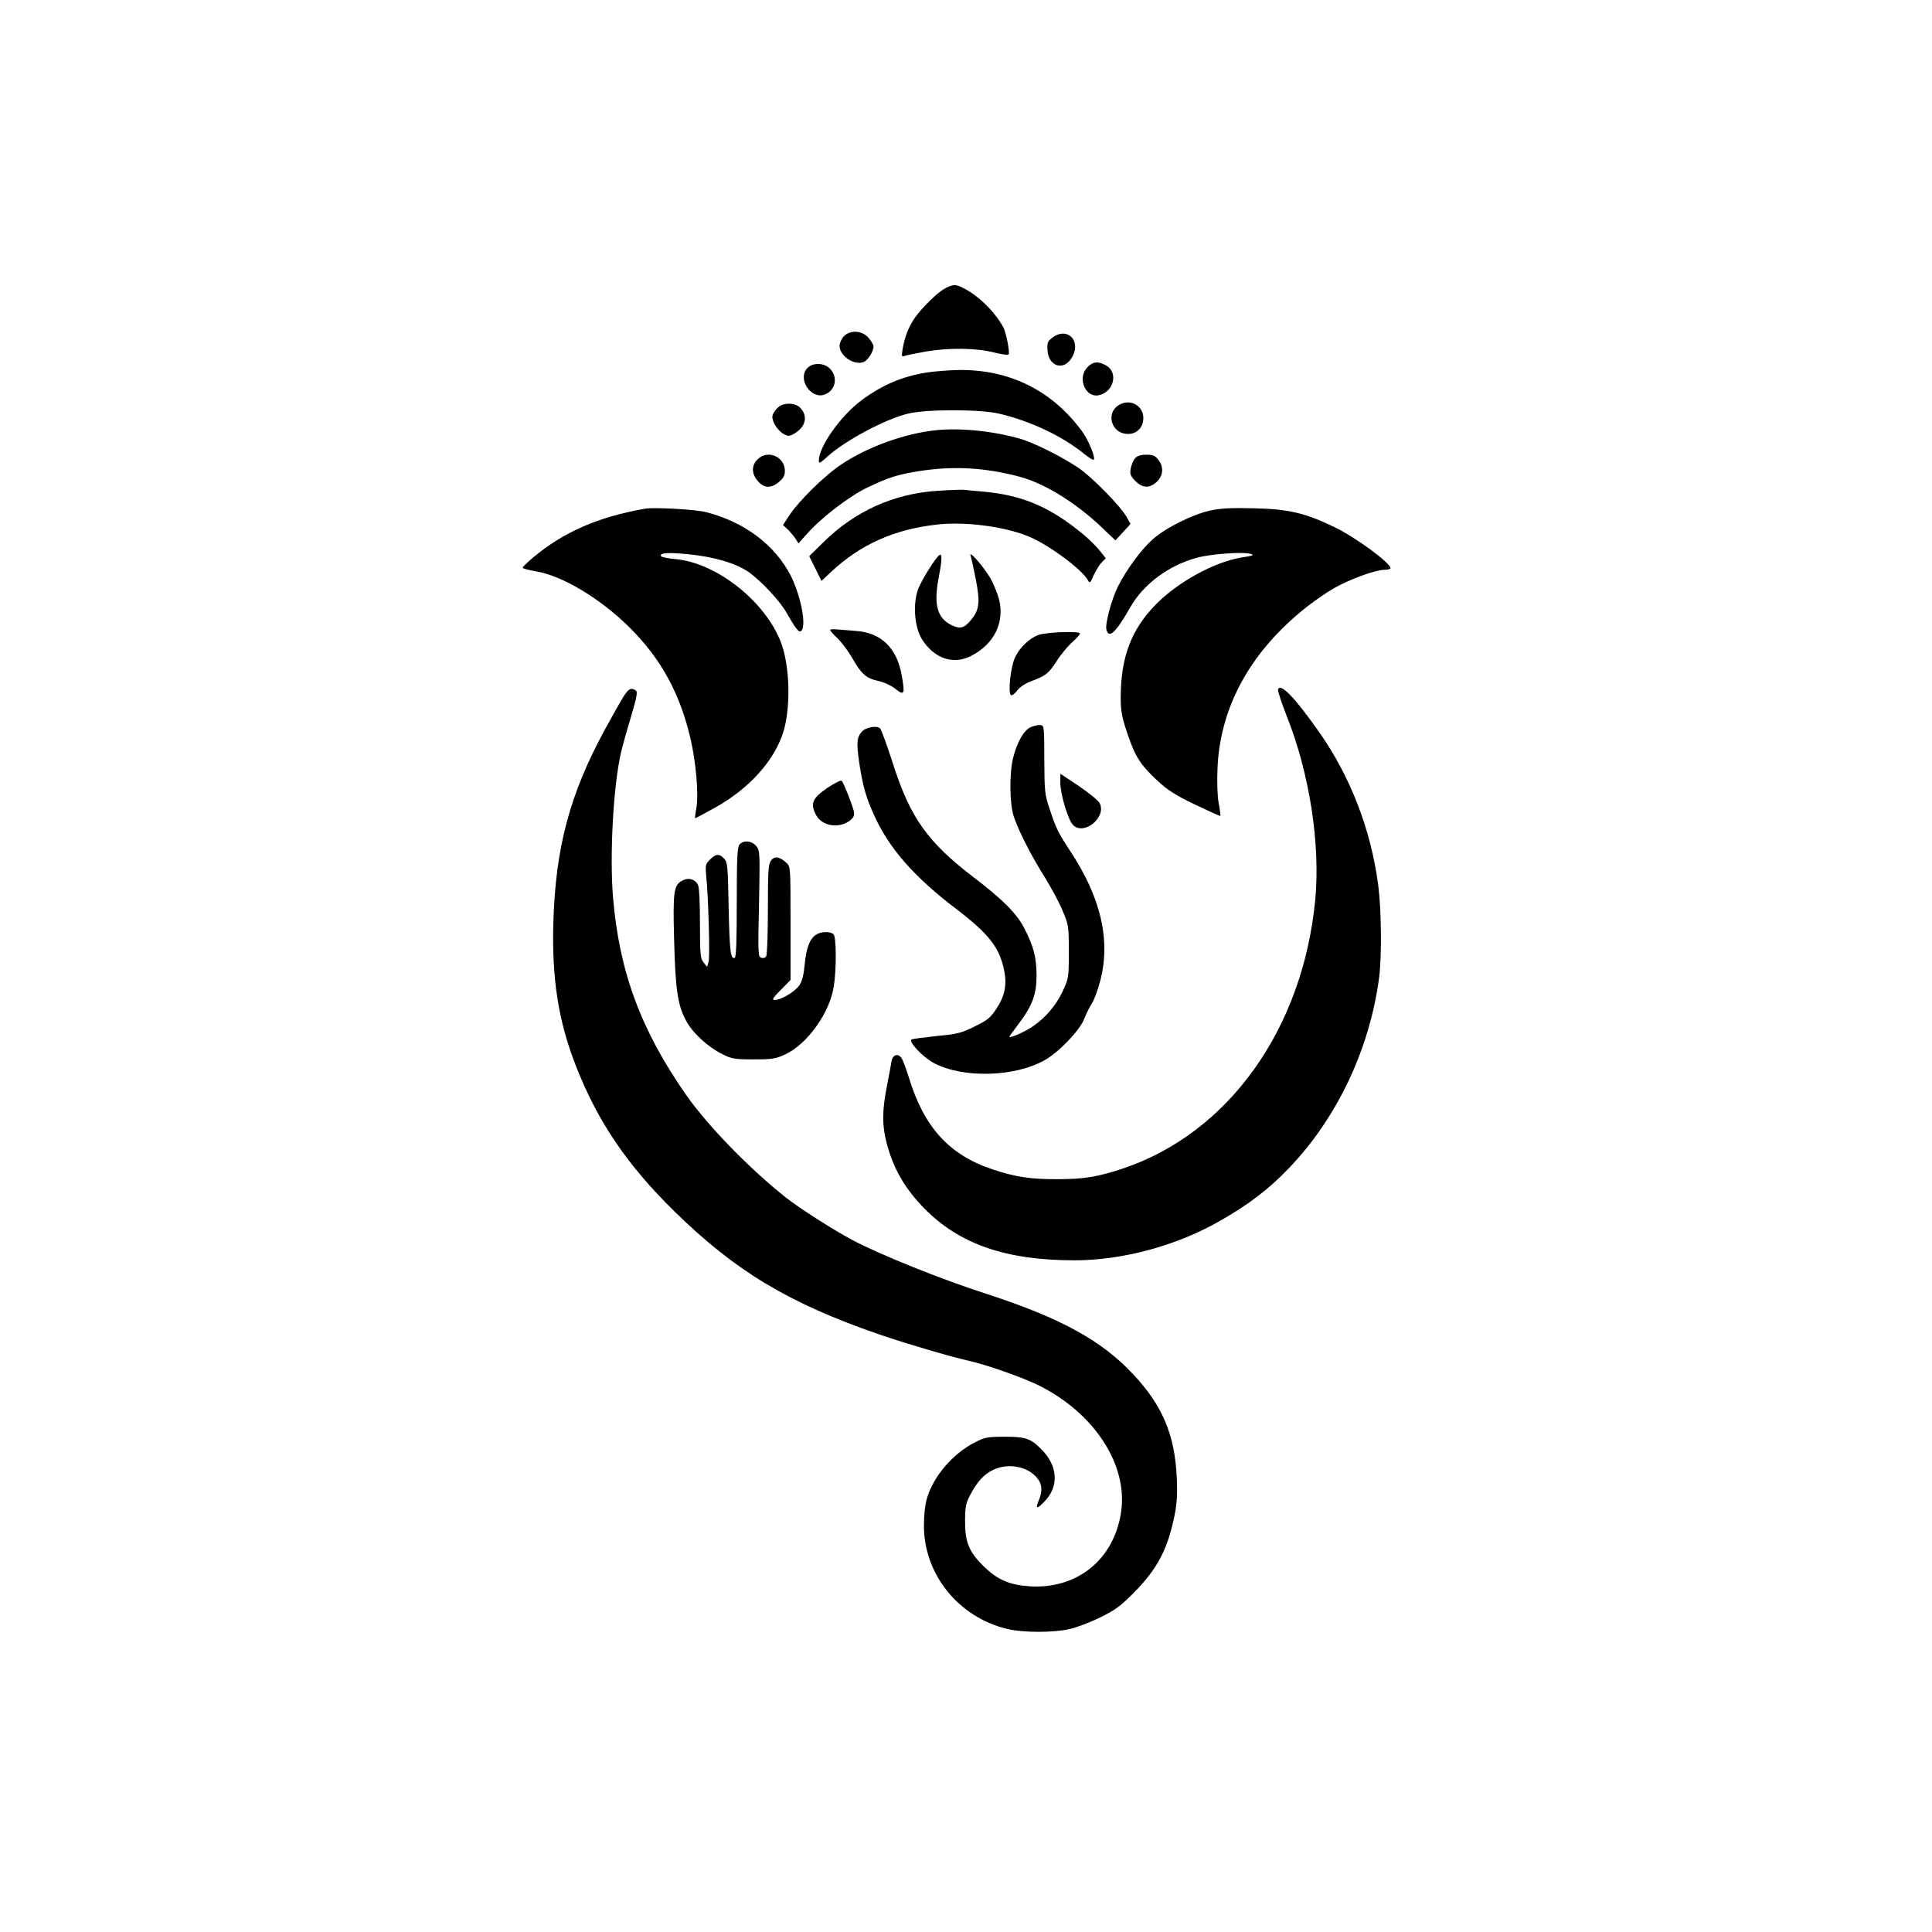<?xml version="1.0" standalone="no"?>
<!DOCTYPE svg PUBLIC "-//W3C//DTD SVG 20010904//EN"
 "http://www.w3.org/TR/2001/REC-SVG-20010904/DTD/svg10.dtd">
<svg version="1.0" xmlns="http://www.w3.org/2000/svg"
 width="1024pt" height="1024pt" viewBox="0 0 1024 1024"
 preserveAspectRatio="xMidYMid meet">

<g transform="translate(0,1024) scale(0.1,-0.1)"
fill="#000000" stroke="none">
<path d="M5012 8713 c-40 -19 -126 -104 -165 -160 -32 -47 -53 -102 -63 -164
-6 -37 -5 -41 9 -36 10 4 59 14 110 23 123 22 272 20 365 -4 40 -10 75 -15 78
-10 7 11 -13 113 -27 141 -43 80 -126 164 -205 206 -46 25 -59 26 -102 4z"/>
<path d="M4472 8457 c-12 -13 -22 -35 -22 -50 0 -53 76 -105 127 -86 22 8 53
56 53 83 0 8 -12 28 -26 45 -34 40 -98 44 -132 8z"/>
<path d="M5576 8449 c-23 -18 -27 -27 -24 -67 6 -85 86 -109 128 -39 55 90
-23 169 -104 106z"/>
<path d="M5765 8295 c-57 -56 -14 -164 58 -150 82 17 107 124 36 160 -40 21
-66 19 -94 -10z"/>
<path d="M4280 8290 c-56 -56 17 -169 91 -141 57 21 72 90 29 136 -30 32 -90
35 -120 5z"/>
<path d="M4908 8265 c-132 -22 -235 -67 -345 -149 -109 -82 -223 -244 -223
-317 0 -18 6 -15 49 24 95 85 309 198 425 225 102 24 385 23 484 -1 168 -40
335 -120 450 -214 24 -19 46 -33 49 -30 11 11 -29 107 -64 154 -159 214 -381
324 -648 322 -55 -1 -134 -7 -177 -14z"/>
<path d="M5944 8100 c-88 -36 -60 -160 35 -160 48 0 81 35 81 85 0 60 -61 99
-116 75z"/>
<path d="M4123 8080 c-12 -10 -24 -29 -28 -40 -8 -27 23 -80 58 -100 24 -13
30 -13 54 0 64 36 78 95 33 140 -27 27 -89 27 -117 0z"/>
<path d="M4963 7960 c-167 -17 -364 -88 -503 -181 -92 -61 -231 -199 -280
-276 l-30 -46 24 -22 c13 -12 31 -34 41 -48 l17 -27 42 47 c76 87 226 202 321
248 117 56 169 72 290 90 175 26 341 16 520 -32 128 -34 292 -134 428 -262
l79 -75 40 43 40 44 -19 34 c-30 57 -189 219 -261 266 -87 58 -234 131 -303
151 -143 41 -315 59 -446 46z"/>
<path d="M4015 7805 c-33 -32 -32 -75 1 -114 32 -39 71 -41 113 -5 23 19 31
34 31 58 0 76 -92 115 -145 61z"/>
<path d="M6016 7811 c-9 -10 -19 -35 -23 -54 -5 -31 -1 -40 25 -67 39 -38 76
-39 114 -3 34 33 37 79 7 117 -16 21 -29 26 -63 26 -29 0 -48 -6 -60 -19z"/>
<path d="M4975 7639 c-236 -14 -443 -107 -613 -275 l-73 -72 33 -66 32 -65 50
47 c157 147 337 227 565 252 154 17 370 -13 494 -68 106 -47 273 -172 303
-227 10 -18 13 -16 31 27 12 25 31 56 42 67 l22 22 -31 39 c-17 22 -55 59 -83
83 -179 150 -329 214 -544 232 -37 3 -79 7 -93 9 -14 1 -74 -1 -135 -5z"/>
<path d="M3420 7544 c-249 -43 -434 -124 -597 -261 -29 -25 -53 -48 -53 -52 0
-4 33 -13 74 -20 137 -23 337 -143 490 -294 168 -166 270 -351 326 -593 28
-120 43 -288 32 -359 -6 -33 -9 -61 -8 -62 1 -1 50 25 109 58 178 100 310 246
358 397 41 129 36 350 -11 475 -82 219 -344 426 -563 444 -37 3 -70 10 -73 15
-11 18 35 21 149 10 134 -14 246 -47 312 -92 68 -47 169 -155 206 -221 51 -90
66 -107 79 -89 23 36 -7 184 -58 287 -84 165 -248 288 -452 339 -55 14 -273
26 -320 18z"/>
<path d="M6415 7534 c-94 -20 -238 -92 -306 -153 -59 -52 -139 -161 -183 -248
-34 -68 -69 -198 -62 -229 13 -52 49 -19 126 116 69 123 206 225 355 264 72
20 241 32 281 21 25 -7 19 -10 -47 -20 -143 -24 -337 -130 -454 -250 -130
-133 -185 -280 -185 -494 0 -69 6 -102 35 -188 41 -122 69 -167 160 -251 52
-49 94 -76 198 -126 73 -35 133 -62 135 -61 2 1 -2 33 -9 70 -7 39 -9 115 -6
183 13 316 166 602 443 831 50 42 127 96 170 121 87 50 222 99 272 100 17 0
32 4 32 8 0 28 -183 163 -295 217 -156 76 -245 97 -430 101 -118 3 -178 0
-230 -12z"/>
<path d="M5144 7296 c4 -10 16 -67 28 -127 24 -123 19 -163 -28 -218 -33 -40
-56 -46 -99 -25 -76 36 -97 107 -71 245 18 94 20 129 9 129 -16 -1 -103 -140
-119 -189 -26 -80 -16 -196 22 -258 64 -103 166 -138 260 -90 123 62 180 178
149 301 -9 33 -30 85 -48 115 -35 59 -112 147 -103 117z"/>
<path d="M4400 6901 c0 -4 18 -25 41 -46 22 -22 56 -68 75 -101 48 -85 74
-109 138 -123 32 -7 71 -25 93 -43 46 -36 50 -28 33 69 -25 148 -109 230 -244
239 -34 3 -78 6 -98 8 -21 2 -38 1 -38 -3z"/>
<path d="M5506 6875 c-50 -17 -104 -69 -127 -122 -23 -49 -37 -187 -21 -197 6
-4 21 7 33 24 14 18 43 38 76 50 77 29 90 39 135 108 22 35 60 80 84 101 24
21 41 41 37 45 -12 12 -178 5 -217 -9z"/>
<path d="M6774 6587 c-3 -8 18 -71 45 -140 122 -305 180 -681 152 -977 -66
-686 -461 -1237 -1021 -1424 -133 -44 -206 -56 -350 -56 -141 0 -218 12 -336
51 -232 76 -367 224 -447 489 -15 47 -32 94 -40 104 -18 24 -45 15 -51 -16 -2
-13 -13 -72 -25 -133 -26 -135 -26 -208 -2 -302 36 -138 97 -243 202 -350 186
-188 432 -273 794 -273 256 0 543 78 773 210 152 87 258 168 363 278 256 266
430 634 479 1014 14 111 12 353 -5 485 -38 293 -146 574 -312 811 -127 181
-205 263 -219 229z"/>
<path d="M3308 6553 c-14 -21 -59 -101 -101 -178 -186 -341 -262 -624 -274
-1020 -9 -301 26 -527 120 -766 115 -294 271 -524 523 -771 323 -316 603 -484
1079 -649 143 -49 380 -119 470 -139 98 -21 297 -91 383 -134 297 -149 474
-426 433 -677 -40 -247 -232 -401 -481 -387 -109 7 -173 34 -248 108 -76 75
-97 126 -97 235 0 78 4 97 27 141 38 72 72 109 121 133 81 39 186 19 236 -45
25 -32 27 -68 6 -118 -19 -45 -8 -46 32 -3 77 79 70 189 -18 276 -56 57 -84
66 -194 66 -90 0 -106 -3 -156 -29 -116 -58 -220 -178 -255 -294 -11 -36 -17
-90 -17 -147 -1 -259 184 -488 443 -549 83 -20 246 -20 330 0 36 8 108 35 160
61 80 39 108 59 180 132 125 126 179 230 216 412 12 62 15 112 11 198 -10 225
-76 382 -230 546 -166 179 -385 299 -772 425 -249 80 -573 211 -718 288 -105
56 -278 167 -352 225 -192 152 -412 378 -528 543 -240 344 -355 653 -388 1049
-18 219 1 582 41 760 6 28 29 112 52 188 34 115 39 140 27 148 -24 15 -36 10
-61 -28z"/>
<path d="M5463 6386 c-37 -17 -73 -80 -94 -166 -20 -84 -18 -244 5 -310 27
-79 94 -210 165 -322 33 -54 76 -132 93 -175 32 -75 33 -83 33 -218 0 -138 -1
-141 -33 -210 -35 -74 -89 -138 -159 -186 -39 -27 -123 -64 -123 -54 0 2 21
32 48 67 74 98 96 157 96 258 0 94 -16 157 -67 254 -40 76 -114 150 -265 265
-244 186 -337 316 -428 600 -31 97 -62 182 -69 190 -17 17 -76 7 -97 -17 -27
-30 -29 -58 -14 -164 19 -124 36 -186 81 -283 78 -172 212 -325 435 -494 171
-131 227 -202 252 -323 16 -75 4 -137 -40 -203 -32 -49 -47 -62 -117 -96 -71
-35 -93 -40 -200 -50 -66 -7 -126 -15 -133 -18 -19 -11 56 -91 115 -124 154
-83 431 -77 592 15 74 42 185 158 207 217 10 25 28 62 40 81 13 19 33 73 45
120 57 214 5 442 -159 690 -64 97 -74 118 -108 220 -27 80 -28 95 -29 265 0
172 -1 180 -20 182 -11 2 -34 -4 -52 -11z"/>
<path d="M5620 6090 c0 -57 40 -193 66 -221 56 -62 182 39 142 115 -7 13 -57
54 -110 90 l-98 65 0 -49z"/>
<path d="M4388 6066 c-82 -56 -95 -84 -63 -145 31 -60 122 -75 181 -29 20 17
24 26 19 50 -8 34 -54 150 -64 160 -4 4 -36 -12 -73 -36z"/>
<path d="M3919 5763 c-11 -13 -14 -75 -14 -306 0 -206 -3 -291 -11 -294 -22
-7 -27 34 -32 269 -4 216 -6 239 -24 257 -25 28 -44 26 -75 -5 -24 -24 -25
-30 -20 -87 12 -116 20 -424 13 -453 l-8 -29 -19 24 c-17 21 -19 41 -19 208 0
111 -4 192 -11 204 -15 29 -49 39 -80 23 -48 -24 -53 -53 -46 -317 7 -265 19
-346 64 -428 34 -64 116 -139 191 -176 52 -26 67 -28 167 -28 99 0 116 3 168
27 116 54 234 219 256 358 15 90 14 263 -1 278 -17 17 -69 15 -94 -3 -33 -22
-51 -72 -59 -157 -5 -54 -13 -87 -28 -110 -23 -34 -97 -78 -131 -78 -16 0 -10
11 32 53 l52 53 0 300 c0 299 0 301 -22 321 -37 34 -64 37 -82 11 -14 -19 -16
-59 -16 -258 0 -129 -4 -241 -9 -249 -5 -8 -16 -11 -27 -7 -16 6 -17 26 -11
286 5 269 5 280 -14 305 -24 29 -69 34 -90 8z"/>
</g>
</svg>
